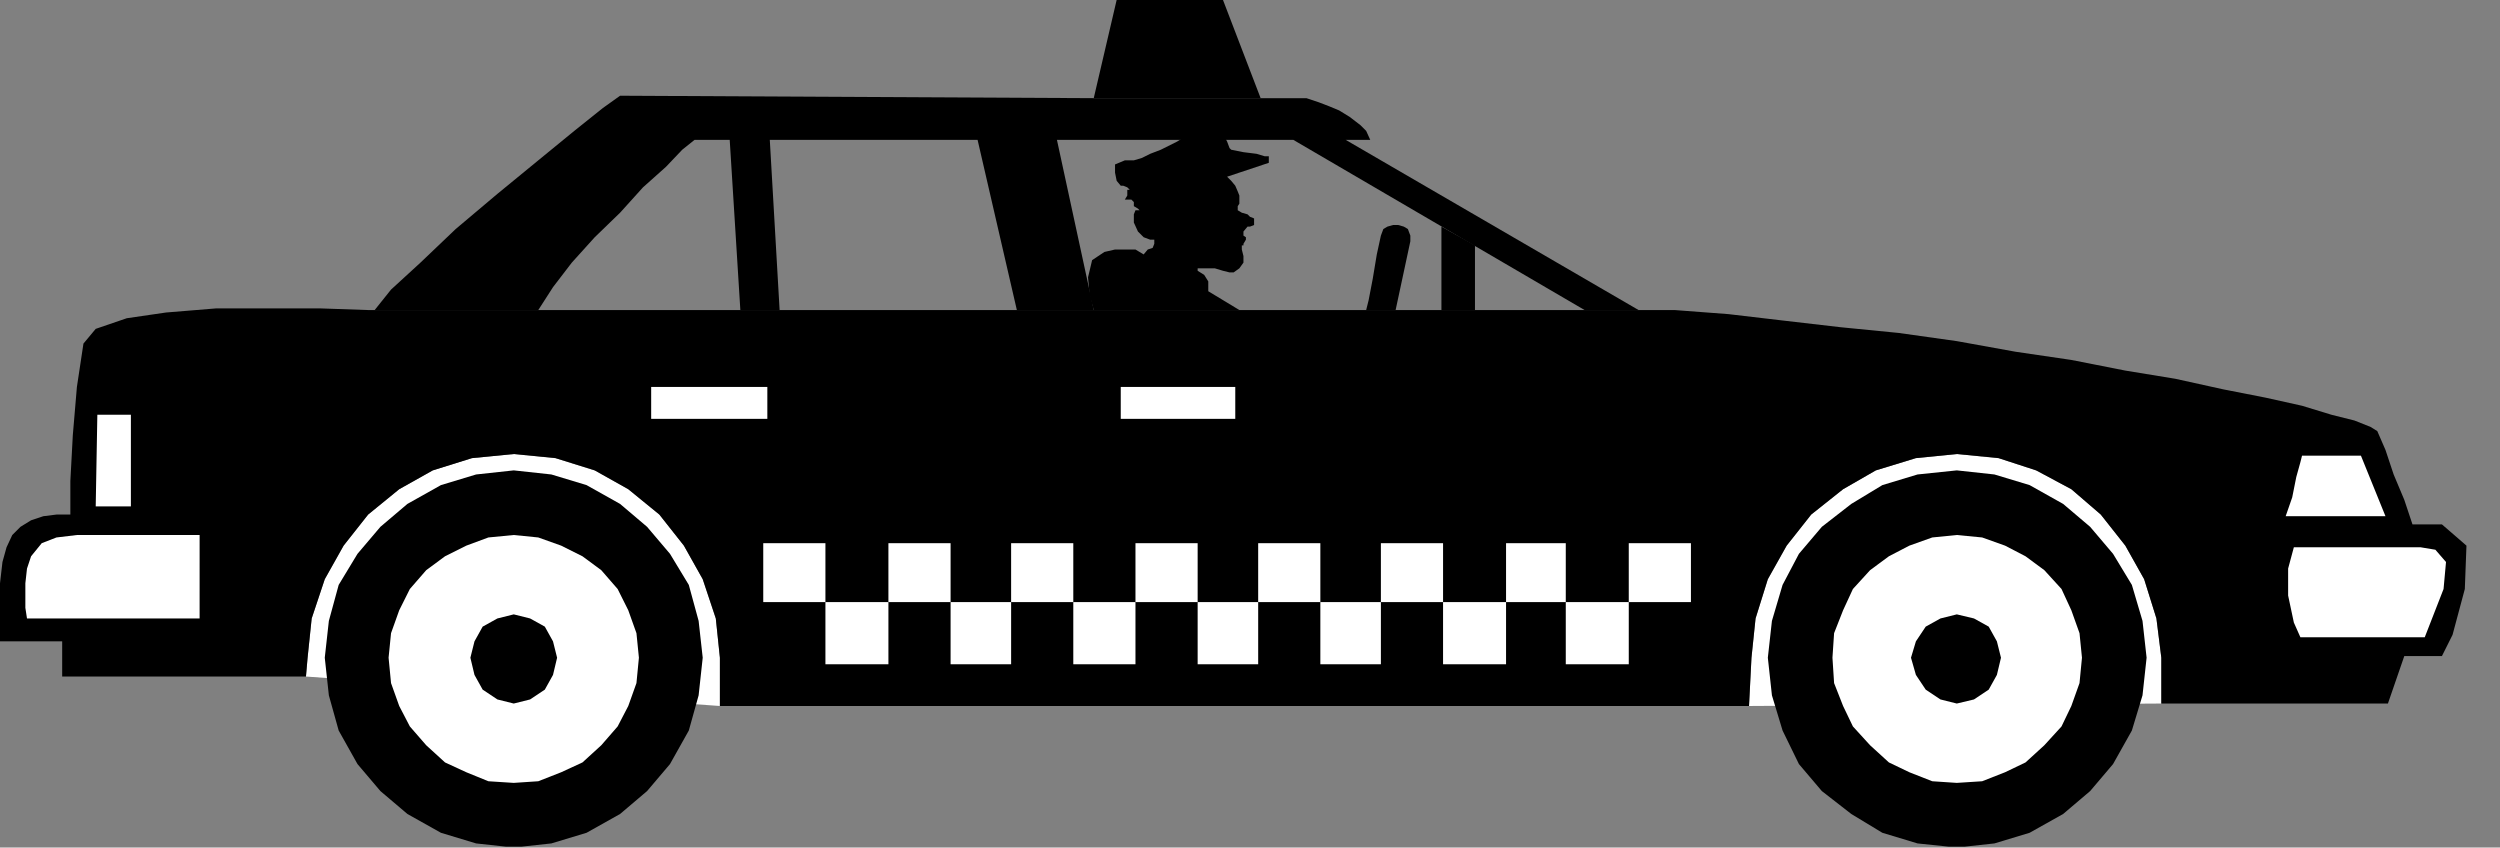 <?xml version="1.0" encoding="UTF-8" standalone="no"?>
<svg
   xmlns:ooo="http://xml.openoffice.org/svg/export"
   xmlns:dc="http://purl.org/dc/elements/1.1/"
   xmlns:cc="http://creativecommons.org/ns#"
   xmlns:rdf="http://www.w3.org/1999/02/22-rdf-syntax-ns#"
   xmlns:svg="http://www.w3.org/2000/svg"
   xmlns="http://www.w3.org/2000/svg"
   xmlns:sodipodi="http://sodipodi.sourceforge.net/DTD/sodipodi-0.dtd"
   xmlns:inkscape="http://www.inkscape.org/namespaces/inkscape"
   version="1.2"
   width="30.56mm"
   height="10.36mm"
   viewBox="0 0 3056 1036"
   preserveAspectRatio="xMidYMid"
   xml:space="preserve"
   id="svg171"
   sodipodi:docname="taxi5.svg"
   style="fill-rule:evenodd;stroke-width:28.222;stroke-linejoin:round"
   inkscape:version="0.92.5 (2060ec1f9f, 2020-04-08)"><rect x="0" y="0" width="3056" height="1036" fill="#808080" stroke="none"/><sodipodi:namedview
   pagecolor="#ffffff"
   bordercolor="#666666"
   borderopacity="1"
   objecttolerance="10"
   gridtolerance="10"
   guidetolerance="10"
   inkscape:pageopacity="0"
   inkscape:pageshadow="2"
   inkscape:window-width="664"
   inkscape:window-height="487"
   id="namedview173"
   showgrid="false"
   inkscape:zoom="0.2102413"
   inkscape:cx="57.751182"
   inkscape:cy="19.577951"
   inkscape:window-x="0"
   inkscape:window-y="0"
   inkscape:window-maximized="0"
   inkscape:current-layer="svg171" />
 <defs
   class="ClipPathGroup"
   id="defs8">
  <clipPath
   id="presentation_clip_path"
   clipPathUnits="userSpaceOnUse">
   <rect
   x="0"
   y="0"
   width="21000"
   height="29700"
   id="rect2" />
  </clipPath>
  <clipPath
   id="presentation_clip_path_shrink"
   clipPathUnits="userSpaceOnUse">
   <rect
   x="21"
   y="29"
   width="20958"
   height="29641"
   id="rect5" />
  </clipPath>
 </defs>
 <defs
   class="TextShapeIndex"
   id="defs12">
  <g
   ooo:slide="id1"
   ooo:id-list="id3"
   id="g10" />
 </defs>
 <defs
   class="EmbeddedBulletChars"
   id="defs44">
  <g
   id="bullet-char-template-57356"
   transform="matrix(4.8828125e-4,0,0,-4.8828125e-4,0,0)">
   <path
   d="M 580,1141 1163,571 580,0 -4,571 Z"
   id="path14"
   inkscape:connector-curvature="0" />
  </g>
  <g
   id="bullet-char-template-57354"
   transform="matrix(4.8828125e-4,0,0,-4.8828125e-4,0,0)">
   <path
   d="M 8,1128 H 1137 V 0 H 8 Z"
   id="path17"
   inkscape:connector-curvature="0" />
  </g>
  <g
   id="bullet-char-template-10146"
   transform="matrix(4.8828125e-4,0,0,-4.8828125e-4,0,0)">
   <path
   d="M 174,0 602,739 174,1481 1456,739 Z M 1358,739 309,1346 659,739 Z"
   id="path20"
   inkscape:connector-curvature="0" />
  </g>
  <g
   id="bullet-char-template-10132"
   transform="matrix(4.8828125e-4,0,0,-4.8828125e-4,0,0)">
   <path
   d="M 2015,739 1276,0 H 717 l 543,543 H 174 v 393 h 1086 l -543,545 h 557 z"
   id="path23"
   inkscape:connector-curvature="0" />
  </g>
  <g
   id="bullet-char-template-10007"
   transform="matrix(4.8828125e-4,0,0,-4.8828125e-4,0,0)">
   <path
   d="m 0,-2 c -7,16 -16,29 -25,39 l 381,530 c -94,256 -141,385 -141,387 0,25 13,38 40,38 9,0 21,-2 34,-5 21,4 42,12 65,25 l 27,-13 111,-251 280,301 64,-25 24,25 c 21,-10 41,-24 62,-43 C 886,937 835,863 770,784 769,783 710,716 594,584 L 774,223 c 0,-27 -21,-55 -63,-84 l 16,-20 C 717,90 699,76 672,76 641,76 570,178 457,381 L 164,-76 c -22,-34 -53,-51 -92,-51 -42,0 -63,17 -64,51 -7,9 -10,24 -10,44 0,9 1,19 2,30 z"
   id="path26"
   inkscape:connector-curvature="0" />
  </g>
  <g
   id="bullet-char-template-10004"
   transform="matrix(4.8828125e-4,0,0,-4.8828125e-4,0,0)">
   <path
   d="M 285,-33 C 182,-33 111,30 74,156 52,228 41,333 41,471 c 0,78 14,145 41,201 34,71 87,106 158,106 53,0 88,-31 106,-94 l 23,-176 c 8,-64 28,-97 59,-98 l 735,706 c 11,11 33,17 66,17 42,0 63,-15 63,-46 V 965 c 0,-36 -10,-64 -30,-84 L 442,47 C 390,-6 338,-33 285,-33 Z"
   id="path29"
   inkscape:connector-curvature="0" />
  </g>
  <g
   id="bullet-char-template-9679"
   transform="matrix(4.8828125e-4,0,0,-4.8828125e-4,0,0)">
   <path
   d="M 813,0 C 632,0 489,54 383,161 276,268 223,411 223,592 c 0,181 53,324 160,431 106,107 249,161 430,161 179,0 323,-54 432,-161 108,-107 162,-251 162,-431 0,-180 -54,-324 -162,-431 C 1136,54 992,0 813,0 Z"
   id="path32"
   inkscape:connector-curvature="0" />
  </g>
  <g
   id="bullet-char-template-8226"
   transform="matrix(4.8828125e-4,0,0,-4.8828125e-4,0,0)">
   <path
   d="m 346,457 c -73,0 -137,26 -191,78 -54,51 -81,114 -81,188 0,73 27,136 81,188 54,52 118,78 191,78 73,0 134,-26 185,-79 51,-51 77,-114 77,-187 0,-75 -25,-137 -76,-188 -50,-52 -112,-78 -186,-78 z"
   id="path35"
   inkscape:connector-curvature="0" />
  </g>
  <g
   id="bullet-char-template-8211"
   transform="matrix(4.8828125e-4,0,0,-4.8828125e-4,0,0)">
   <path
   d="M -4,459 H 1135 V 606 H -4 Z"
   id="path38"
   inkscape:connector-curvature="0" />
  </g>
  <g
   id="bullet-char-template-61548"
   transform="matrix(4.8828125e-4,0,0,-4.8828125e-4,0,0)">
   <path
   d="m 173,740 c 0,163 58,303 173,419 116,115 255,173 419,173 163,0 302,-58 418,-173 116,-116 174,-256 174,-419 0,-163 -58,-303 -174,-418 C 1067,206 928,148 765,148 601,148 462,206 346,322 231,437 173,577 173,740 Z"
   id="path41"
   inkscape:connector-curvature="0" />
  </g>
 </defs>
 <g
   id="g49"
   transform="translate(-8972,-14332)">
  <g
   id="id2"
   class="Master_Slide">
   <g
   id="bg-id2"
   class="Background" />
   <g
   id="bo-id2"
   class="BackgroundObjects" />
  </g>
 </g>
 <g
   class="SlideGroup"
   id="g169"
   transform="translate(-8972,-14332)">
  <g
   id="g167">
   <g
   id="container-id1">
    <g
   id="id1"
   class="Slide"
   clip-path="url(#presentation_clip_path)">
     <g
   class="Page"
   id="g163">
      <g
   class="Graphic"
   id="g161">
       <g
   id="id3">
        <rect
   class="BoundingBox"
   x="8972"
   y="14332"
   width="3056"
   height="1036"
   id="rect51"
   style="fill:none;stroke:none" />
        <defs
   id="defs56">
         <clipPath
   id="clip_path_1"
   clipPathUnits="userSpaceOnUse">
          <path
   d="m 8972,14332 h 3055 v 1035 H 8972 Z"
   id="path53"
   inkscape:connector-curvature="0" />
         </clipPath>
        </defs>
        <g
   clip-path="url(#clip_path_1)"
   id="g158">
         <path
   d="m 10449,14688 v -12 l -5,-8 -8,-5 v -3 h 8 13 l 10,3 8,2 h 5 l 7,-5 5,-7 v -8 l -2,-8 v -2 -3 h 2 v -2 l 3,-5 v -3 l -3,-2 v -3 -2 l 5,-6 h 3 l 5,-2 v -3 -5 l -5,-2 -3,-3 -7,-2 -5,-3 v -5 l 2,-3 v -5 -2 -3 l -2,-5 -3,-7 -5,-6 -5,-5 51,-17 v -8 h -5 l -10,-3 -16,-2 -15,-3 v 0 l -2,-2 -3,-8 -8,-15 -10,-13 h -10 l -13,8 -7,10 -5,5 -8,5 -10,5 -10,5 -13,5 -10,5 -10,3 h -11 l -12,5 v 10 l 2,10 5,6 h 3 l 5,2 3,3 h 2 -5 v 2 5 l -3,5 h 6 2 l 3,3 v 2 3 l 5,3 2,2 v 0 h -5 l -2,5 v 10 l 5,11 7,7 8,3 h 3 2 v 5 l -2,5 -6,2 -5,6 -10,-6 h -13 -12 l -13,3 -15,10 -5,21 2,22 5,18 h 13 20 31 30 31 28 18 7 z"
   id="path58"
   inkscape:connector-curvature="0"
   style="fill:#000000;stroke:none" />
         <path
   d="m 10678,14711 18,-84 v -7 l -3,-8 -5,-3 -7,-2 h -6 l -7,2 -5,3 -3,8 -5,23 -5,30 -5,26 -3,12 z"
   id="path60"
   inkscape:connector-curvature="0"
   style="fill:#000000;stroke:none" />
         <path
   d="m 11110,15195 3,-59 5,-48 15,-48 23,-41 30,-38 39,-31 40,-23 49,-15 50,-5 51,5 46,15 43,23 36,31 30,38 23,41 15,48 6,48 v 18 18 15 5 z"
   id="path62"
   inkscape:connector-curvature="0"
   style="fill:#ffffff;stroke:none" />
         <path
   d="m 9346,15159 2,-23 5,-48 16,-48 23,-41 30,-38 38,-31 41,-23 48,-15 51,-5 51,5 48,15 41,23 38,31 30,38 23,41 16,48 5,48 v 59 z"
   id="path64"
   inkscape:connector-curvature="0"
   style="fill:#ffffff;stroke:none" />
         <path
   d="m 11364,15368 -48,-5 -43,-13 -38,-23 -36,-28 -28,-33 -20,-41 -13,-43 -5,-46 5,-45 13,-44 20,-38 28,-33 36,-28 38,-23 43,-13 48,-5 46,5 43,13 41,23 33,28 28,33 23,38 13,44 5,45 -5,46 -13,43 -23,41 -28,33 -33,28 -41,23 -43,13 z"
   id="path66"
   inkscape:connector-curvature="0"
   style="fill:#000000;stroke:none" />
         <path
   d="m 9600,15368 -46,-5 -43,-13 -41,-23 -33,-28 -28,-33 -23,-41 -12,-43 -5,-46 5,-45 12,-44 23,-38 28,-33 33,-28 41,-23 43,-13 46,-5 46,5 43,13 41,23 33,28 28,33 23,38 12,44 5,45 -5,46 -12,43 -23,41 -28,33 -33,28 -41,23 -43,13 z"
   id="path68"
   inkscape:connector-curvature="0"
   style="fill:#000000;stroke:none" />
         <path
   d="m 11364,15289 -30,-2 -28,-11 -25,-12 -23,-21 -21,-23 -12,-25 -11,-28 -2,-31 2,-30 11,-28 12,-26 21,-23 23,-17 25,-13 28,-10 30,-3 31,3 28,10 25,13 23,17 21,23 12,26 10,28 3,30 -3,31 -10,28 -12,25 -21,23 -23,21 -25,12 -28,11 z"
   id="path70"
   inkscape:connector-curvature="0"
   style="fill:#ffffff;stroke:none" />
         <path
   d="m 9600,15289 -31,-2 -27,-11 -26,-12 -23,-21 -20,-23 -13,-25 -10,-28 -3,-31 3,-30 10,-28 13,-26 20,-23 23,-17 26,-13 27,-10 31,-3 30,3 28,10 26,13 23,17 20,23 13,26 10,28 3,30 -3,31 -10,28 -13,25 -20,23 -23,21 -26,12 -28,11 z"
   id="path72"
   inkscape:connector-curvature="0"
   style="fill:#ffffff;stroke:none" />
         <path
   d="m 11364,15192 -20,-5 -18,-12 -12,-18 -6,-21 6,-20 12,-18 18,-10 20,-5 21,5 18,10 10,18 5,20 -5,21 -10,18 -18,12 z"
   id="path74"
   inkscape:connector-curvature="0"
   style="fill:#000000;stroke:none" />
         <path
   d="m 9600,15192 -20,-5 -18,-12 -10,-18 -5,-21 5,-20 10,-18 18,-10 20,-5 20,5 18,10 10,18 5,20 -5,21 -10,18 -18,12 z"
   id="path76"
   inkscape:connector-curvature="0"
   style="fill:#000000;stroke:none" />
         <path
   d="m 10963,15144 v -76 h 76 v 76 z"
   id="path78"
   inkscape:connector-curvature="0"
   style="fill:#000000;stroke:none" />
         <path
   d="m 10886,15068 v -72 h 77 v 72 z"
   id="path80"
   inkscape:connector-curvature="0"
   style="fill:#000000;stroke:none" />
         <path
   d="m 10813,15144 v -76 h 73 v 76 z"
   id="path82"
   inkscape:connector-curvature="0"
   style="fill:#000000;stroke:none" />
         <path
   d="m 10736,15068 v -72 h 77 v 72 z"
   id="path84"
   inkscape:connector-curvature="0"
   style="fill:#000000;stroke:none" />
         <path
   d="m 10660,15144 v -76 h 76 v 76 z"
   id="path86"
   inkscape:connector-curvature="0"
   style="fill:#000000;stroke:none" />
         <path
   d="m 10586,15068 v -72 h 74 v 72 z"
   id="path88"
   inkscape:connector-curvature="0"
   style="fill:#000000;stroke:none" />
         <path
   d="m 10510,15144 v -76 h 76 v 76 z"
   id="path90"
   inkscape:connector-curvature="0"
   style="fill:#000000;stroke:none" />
         <path
   d="m 10436,15068 v -72 h 74 v 72 z"
   id="path92"
   inkscape:connector-curvature="0"
   style="fill:#000000;stroke:none" />
         <path
   d="m 10360,15144 v -76 h 76 v 76 z"
   id="path94"
   inkscape:connector-curvature="0"
   style="fill:#000000;stroke:none" />
         <path
   d="m 10284,15068 v -72 h 76 v 72 z"
   id="path96"
   inkscape:connector-curvature="0"
   style="fill:#000000;stroke:none" />
         <path
   d="m 10208,15144 v -76 h 76 v 76 z"
   id="path98"
   inkscape:connector-curvature="0"
   style="fill:#000000;stroke:none" />
         <path
   d="m 10134,15068 v -72 h 74 v 72 z"
   id="path100"
   inkscape:connector-curvature="0"
   style="fill:#000000;stroke:none" />
         <path
   d="m 10058,15144 v -76 h 76 v 76 z"
   id="path102"
   inkscape:connector-curvature="0"
   style="fill:#000000;stroke:none" />
         <path
   d="m 9981,15068 v -72 h 77 v 72 z"
   id="path104"
   inkscape:connector-curvature="0"
   style="fill:#000000;stroke:none" />
         <path
   d="m 9905,15144 v -76 h 76 v 76 z"
   id="path106"
   inkscape:connector-curvature="0"
   style="fill:#000000;stroke:none" />
         <path
   d="m 10513,14452 -46,-120 h -13 -15 -15 -16 -17 -18 -18 -18 l -28,120 v 0 h 206 z"
   id="path108"
   inkscape:connector-curvature="0"
   style="fill:#000000;stroke:none" />
         <path
   d="m 9348,15136 5,-48 16,-48 23,-41 30,-38 38,-31 41,-23 48,-15 51,-5 51,5 48,15 41,23 38,31 30,38 23,41 16,48 5,48 v 59 h 1258 l 3,-59 5,-48 15,-48 23,-41 30,-38 39,-31 40,-23 49,-15 50,-5 51,5 46,15 43,23 36,31 30,38 23,41 15,48 6,48 v 18 18 15 5 h 277 l 20,-58 h 23 13 5 5 l 13,-26 15,-56 2,-53 -30,-26 h -36 -10 5 5 l -10,-30 -13,-31 -10,-30 -10,-23 -8,-5 -20,-8 -28,-7 -36,-11 -45,-10 -51,-10 -59,-13 -61,-10 -66,-13 -68,-10 -72,-13 -71,-10 -71,-7 -69,-8 -68,-8 -66,-5 h -26 -53 -82 -101 -117 -132 -140 -143 -142 -137 -127 -115 -96 -77 -45 -18 -46 l -58,-2 h -64 -64 l -61,5 -48,7 -38,13 -15,18 -8,53 -5,59 -3,56 v 41 h -17 l -16,2 -15,5 -13,8 -10,10 -7,15 -5,18 -3,26 v 43 20 8 0 h 10 10 13 13 12 8 8 2 v 18 13 10 2 h 298 z"
   id="path110"
   inkscape:connector-curvature="0"
   style="fill:#000000;stroke:none" />
         <path
   d="m 9877,14711 h 48 l -12,-208 h 254 l 48,208 h 94 l -45,-208 h 289 l 356,208 h 66 l -358,-208 h 30 l -5,-11 -7,-7 -13,-10 -13,-8 -12,-5 -13,-5 -15,-5 h -13 -41 -206 l -579,-3 -21,15 -35,28 -44,36 -50,41 -51,43 -43,41 -36,33 -20,25 h 7 21 28 33 35 33 26 17 l 18,-28 23,-30 28,-31 31,-30 28,-31 28,-25 20,-21 15,-12 h 43 z"
   id="path112"
   inkscape:connector-curvature="0"
   style="fill:#000000;stroke:none" />
         <path
   d="m 10775,14632 v 79 h -41 v -102 z"
   id="path114"
   inkscape:connector-curvature="0"
   style="fill:#000000;stroke:none" />
         <path
   d="m 10963,15068 v -72 h 76 v 72 z"
   id="path116"
   inkscape:connector-curvature="0"
   style="fill:#ffffff;stroke:none" />
         <path
   d="m 10886,15144 v -76 h 77 v 76 z"
   id="path118"
   inkscape:connector-curvature="0"
   style="fill:#ffffff;stroke:none" />
         <path
   d="m 10813,15068 v -72 h 73 v 72 z"
   id="path120"
   inkscape:connector-curvature="0"
   style="fill:#ffffff;stroke:none" />
         <path
   d="m 10736,15144 v -76 h 77 v 76 z"
   id="path122"
   inkscape:connector-curvature="0"
   style="fill:#ffffff;stroke:none" />
         <path
   d="m 10660,15068 v -72 h 76 v 72 z"
   id="path124"
   inkscape:connector-curvature="0"
   style="fill:#ffffff;stroke:none" />
         <path
   d="m 10586,15144 v -76 h 74 v 76 z"
   id="path126"
   inkscape:connector-curvature="0"
   style="fill:#ffffff;stroke:none" />
         <path
   d="m 10510,15068 v -72 h 76 v 72 z"
   id="path128"
   inkscape:connector-curvature="0"
   style="fill:#ffffff;stroke:none" />
         <path
   d="m 10436,15144 v -76 h 74 v 76 z"
   id="path130"
   inkscape:connector-curvature="0"
   style="fill:#ffffff;stroke:none" />
         <path
   d="m 10360,15068 v -72 h 76 v 72 z"
   id="path132"
   inkscape:connector-curvature="0"
   style="fill:#ffffff;stroke:none" />
         <path
   d="m 10284,15144 v -76 h 76 v 76 z"
   id="path134"
   inkscape:connector-curvature="0"
   style="fill:#ffffff;stroke:none" />
         <path
   d="m 10208,15068 v -72 h 76 v 72 z"
   id="path136"
   inkscape:connector-curvature="0"
   style="fill:#ffffff;stroke:none" />
         <path
   d="m 10134,15144 v -76 h 74 v 76 z"
   id="path138"
   inkscape:connector-curvature="0"
   style="fill:#ffffff;stroke:none" />
         <path
   d="m 10058,15068 v -72 h 76 v 72 z"
   id="path140"
   inkscape:connector-curvature="0"
   style="fill:#ffffff;stroke:none" />
         <path
   d="m 9981,15144 v -76 h 77 v 76 z"
   id="path142"
   inkscape:connector-curvature="0"
   style="fill:#ffffff;stroke:none" />
         <path
   d="m 9905,15068 v -72 h 76 v 72 z"
   id="path144"
   inkscape:connector-curvature="0"
   style="fill:#ffffff;stroke:none" />
         <path
   d="m 9216,15088 h -211 l -2,-13 v -15 -15 l 2,-18 5,-15 13,-16 18,-7 25,-3 h 28 28 25 23 18 15 11 2 z"
   id="path146"
   inkscape:connector-curvature="0"
   style="fill:#ffffff;stroke:none" />
         <path
   d="m 11776,15001 h 18 20 23 23 23 20 16 12 l 18,3 13,15 -3,33 -23,59 h -15 -20 -26 -25 -25 -21 -15 -5 l -8,-18 -7,-33 v -33 z"
   id="path148"
   inkscape:connector-curvature="0"
   style="fill:#ffffff;stroke:none" />
         <path
   d="m 11888,14963 h -122 l 8,-23 5,-25 5,-18 2,-8 h 72 z"
   id="path150"
   inkscape:connector-curvature="0"
   style="fill:#ffffff;stroke:none" />
         <path
   d="m 9089,14951 2,-112 h 41 v 112 z"
   id="path152"
   inkscape:connector-curvature="0"
   style="fill:#ffffff;stroke:none" />
         <path
   d="m 10342,14844 v -39 h 140 v 39 z"
   id="path154"
   inkscape:connector-curvature="0"
   style="fill:#ffffff;stroke:none" />
         <path
   d="m 9768,14844 v -39 h 142 v 39 z"
   id="path156"
   inkscape:connector-curvature="0"
   style="fill:#ffffff;stroke:none" />
        </g>
       </g>
      </g>
     </g>
    </g>
   </g>
  </g>
 </g>
</svg>